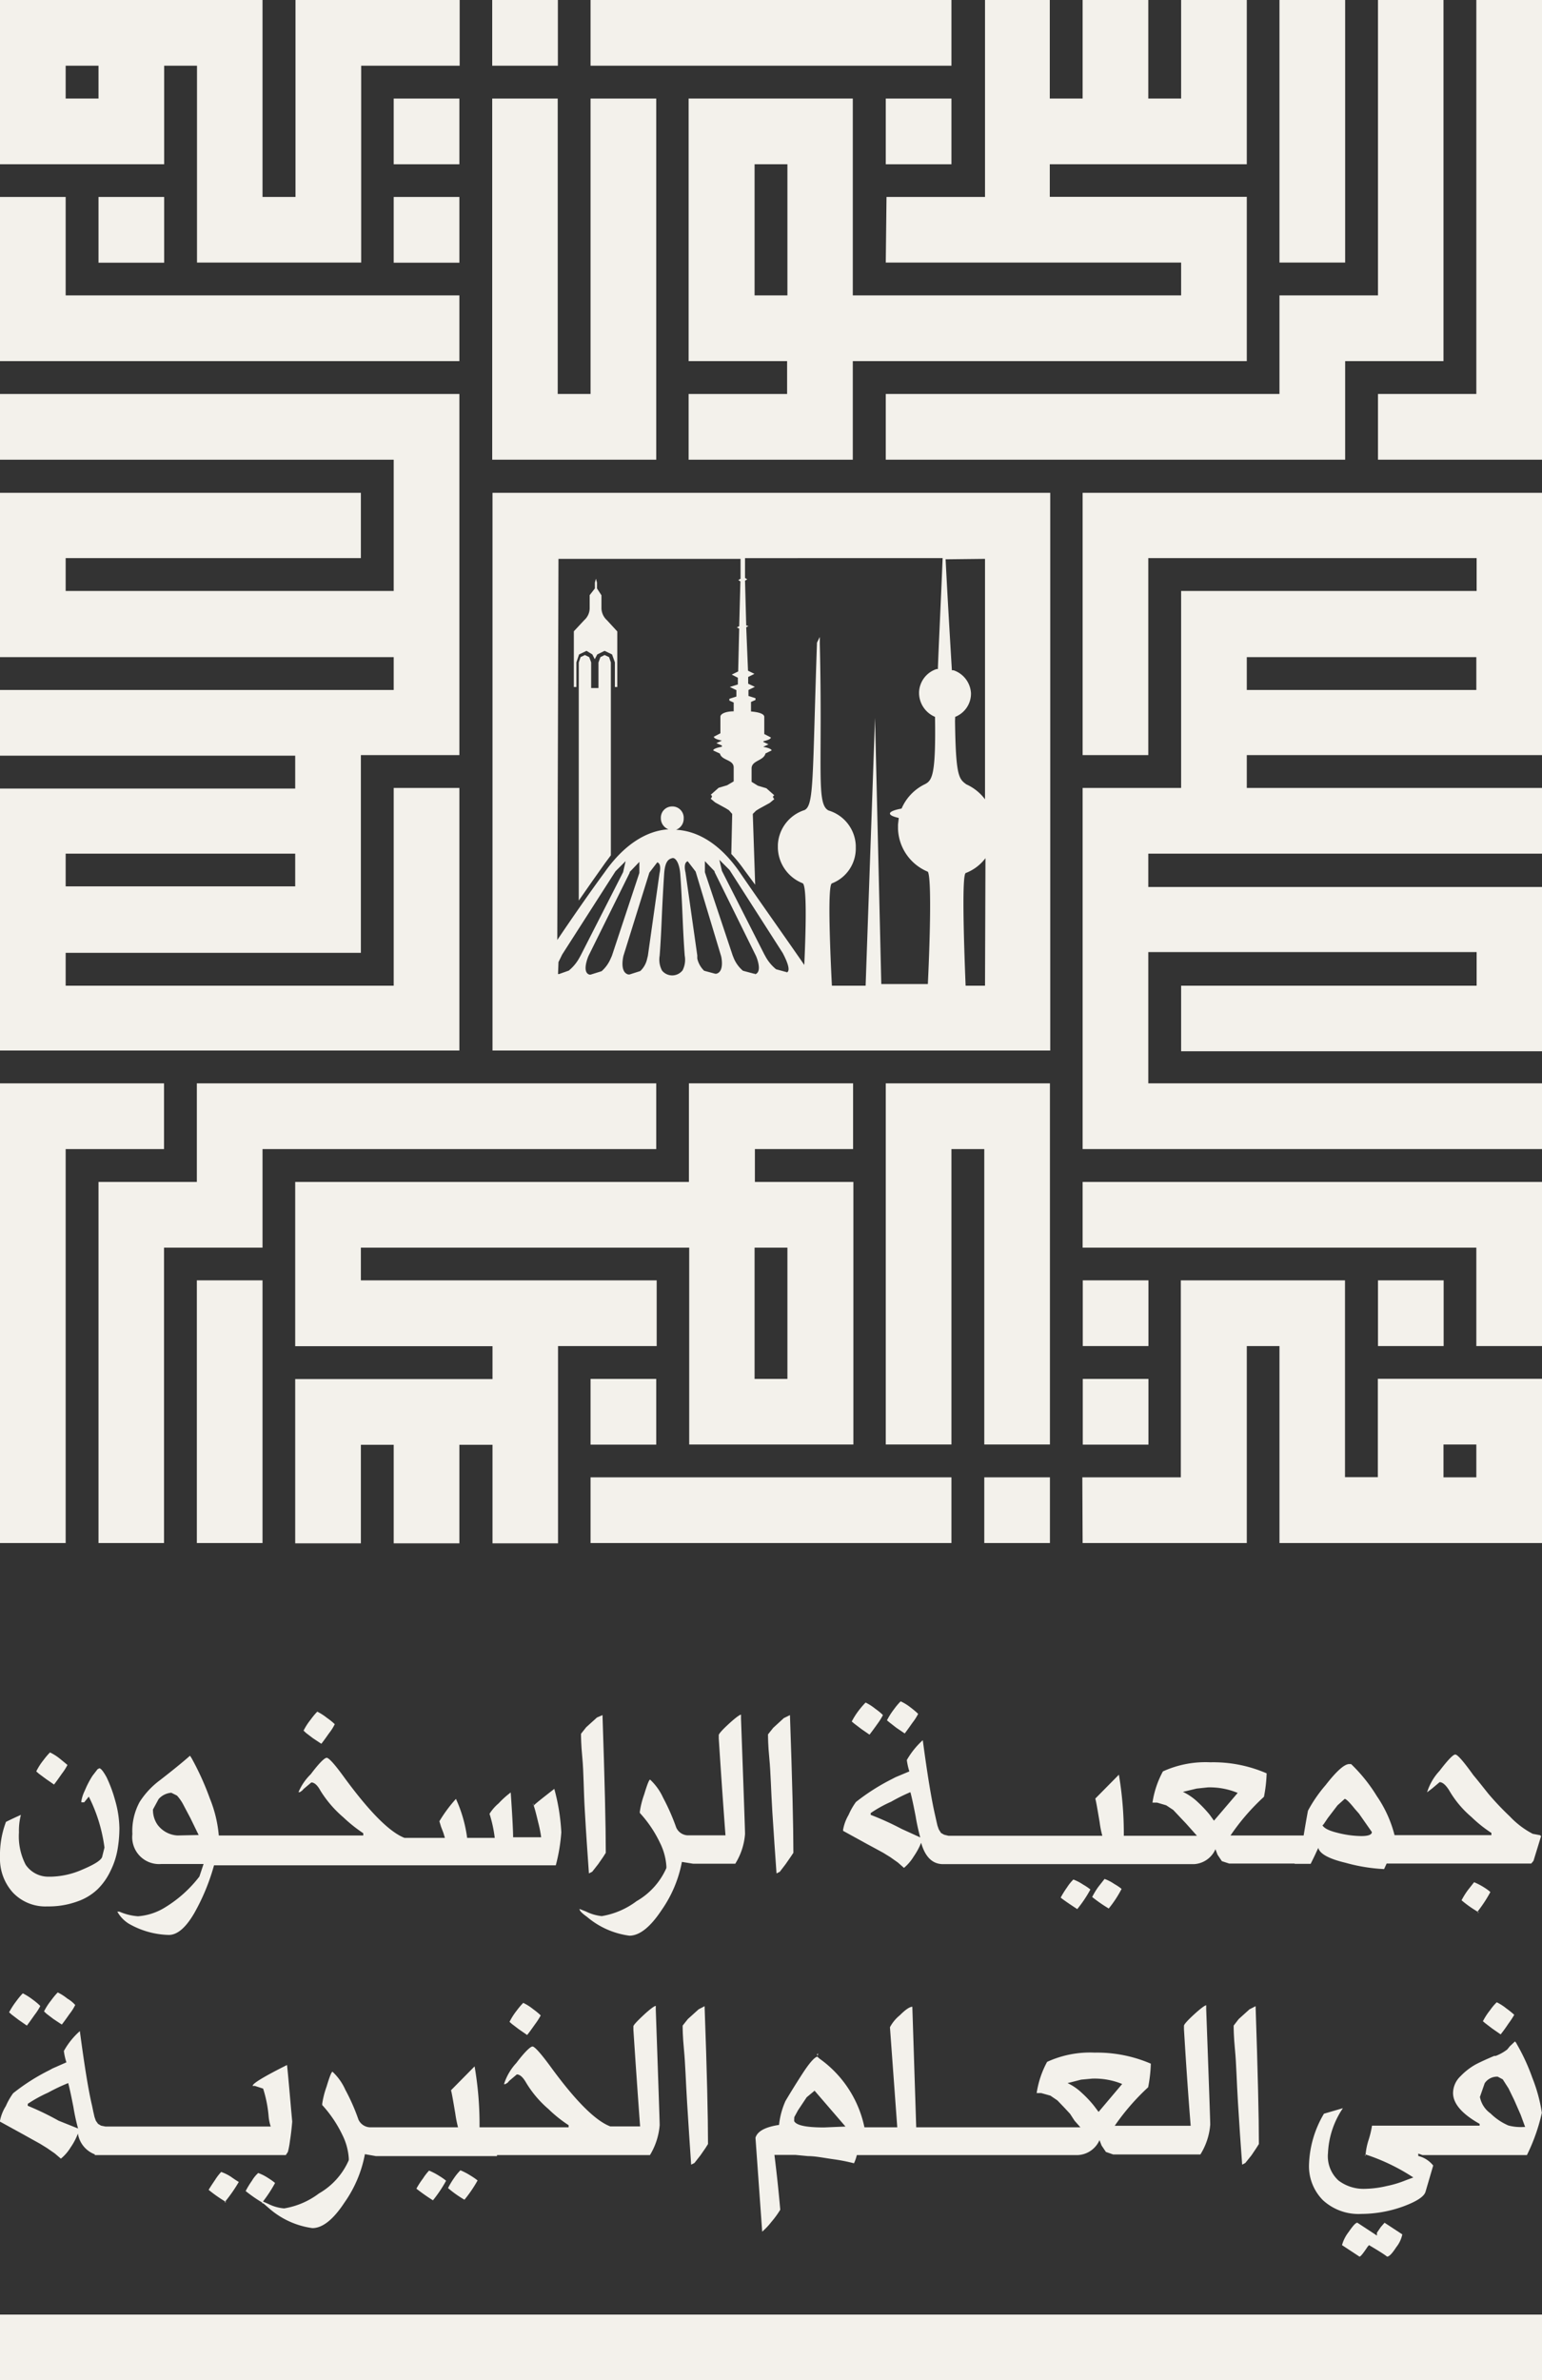 <svg xmlns="http://www.w3.org/2000/svg" viewBox="0 0 103.32 159.38"><rect x="0" y="0" width="103.32" height="159.38" fill="#333333" stroke="none"/><defs><style>.cls-1{fill:#f3f1eb;}</style></defs><g id="Layer_1" data-name="Layer 1"><polygon class="cls-1" points="92.33 30.78 98.92 30.78 103.32 30.78 103.32 26.38 103.32 0 98.92 0 98.92 26.38 92.33 26.38 92.33 30.78"/><polygon class="cls-1" points="59.35 30.78 85.73 30.78 90.13 30.78 90.13 26.38 90.13 24.18 96.72 24.18 96.72 21.98 96.72 19.78 96.72 0 92.33 0 92.33 19.78 90.13 19.78 85.73 19.78 85.73 24.18 85.73 26.38 59.35 26.38 59.35 30.78"/><rect class="cls-1" x="85.73" width="4.4" height="17.58"/><path class="cls-1" d="M59.35,17.58H79.14v2.2h-22V6.6h-11V24.18h6.6v2.2h-6.6v4.4h11v-6.6H83.54v-11H70.34V11h13.2V0h-4.4V6.6h-2.2V0h-4.4V6.6h-2.2V0H66V13.19h-6.6Zm-6.59,2.2h-2.2V11h2.2Z"/><rect class="cls-1" x="32.98" width="4.4" height="4.4"/><rect class="cls-1" x="59.35" y="6.6" width="4.4" height="4.4"/><polygon class="cls-1" points="39.57 30.78 43.97 30.78 43.97 26.38 43.97 6.6 39.57 6.6 39.57 26.38 37.37 26.38 37.37 6.6 32.98 6.6 32.98 26.38 32.98 30.78 37.37 30.78 39.57 30.78"/><rect class="cls-1" x="39.57" width="24.18" height="4.4"/><path class="cls-1" d="M6.6,11H11V4.4h2.2V17.58h11V4.4h6.6V0h-11V13.19H17.59V0H0V11H6.6ZM4.4,4.4H6.6V6.6H4.4Z"/><path class="cls-1" d="M26.38,70.34h4.4V52.76h-4.4V66H4.4v-2.2H24.18V50.56h6.6V26.38H0v4.4H26.38v8.79H4.4v-2.2H24.18V33H0V44H26.38v2.2H0v4.4H19.78v2.2H0V70.34H26.38ZM4.4,57.16H19.78v2.19H4.4Z"/><polygon class="cls-1" points="30.78 24.18 30.78 19.78 4.4 19.78 4.4 13.19 0 13.19 0 19.78 0 24.18 4.4 24.18 30.78 24.18"/><rect class="cls-1" x="6.6" y="13.19" width="4.4" height="4.4"/><rect class="cls-1" x="26.38" y="13.19" width="4.4" height="4.4"/><rect class="cls-1" x="26.38" y="6.6" width="4.4" height="4.4"/><rect class="cls-1" x="13.19" y="85.73" width="4.4" height="17.59"/><path class="cls-1" d="M57.16,76.94v-4.4h-11v6.6H19.78v11H33v2.2H19.78v11h4.4v-6.6h2.2v6.6h4.4v-6.6H33v6.6h4.39V90.13H44v-4.4H24.18V83.54h22V96.72h11V79.14h-6.6v-2.2Zm-4.4,6.6v8.79h-2.2V83.54Z"/><polygon class="cls-1" points="10.99 83.54 13.19 83.54 17.59 83.54 17.59 79.14 17.59 76.94 43.97 76.94 43.97 72.54 17.59 72.54 13.19 72.54 13.19 76.94 13.19 79.14 6.6 79.14 6.6 81.34 6.6 83.54 6.6 103.32 10.99 103.32 10.99 83.54"/><rect class="cls-1" x="65.95" y="98.92" width="4.4" height="4.4"/><rect class="cls-1" x="39.57" y="92.33" width="4.4" height="4.4"/><polygon class="cls-1" points="10.99 72.54 4.4 72.54 0 72.54 0 76.94 0 103.32 4.4 103.32 4.4 76.94 10.99 76.94 10.99 72.54"/><polygon class="cls-1" points="70.35 76.94 70.35 72.54 65.95 72.54 63.75 72.54 59.35 72.54 59.35 76.94 59.35 96.72 63.75 96.72 63.75 76.94 65.95 76.94 65.95 96.72 70.35 96.72 70.35 76.94"/><rect class="cls-1" x="39.57" y="98.92" width="24.18" height="4.4"/><path class="cls-1" d="M72.54,103.32h11V90.13h2.19v13.19h17.59v-11h-11v6.59h-2.2V85.73h-11V98.92h-6.6Zm24.18-6.6h2.2v2.2h-2.2Z"/><polygon class="cls-1" points="103.32 83.54 103.32 79.14 98.92 79.14 72.54 79.14 72.54 83.54 98.92 83.54 98.92 90.13 103.32 90.13 103.32 83.54"/><path class="cls-1" d="M98.92,50.56h4.4V33H72.54V50.56h4.4V37.37h22v2.2H79.14V52.76h-6.6V76.94h30.78v-4.4H76.94V63.75h22V66H79.14v4.39h24.18v-11H76.94V57.16h26.38v-4.4H83.54v-2.2ZM83.54,44H98.92v2.2H83.54Z"/><rect class="cls-1" x="92.33" y="85.73" width="4.4" height="4.4"/><rect class="cls-1" x="72.55" y="85.73" width="4.4" height="4.4"/><rect class="cls-1" x="72.55" y="92.33" width="4.4" height="4.4"/><rect class="cls-1" y="154.98" width="103.32" height="4.4"/><path class="cls-1" d="M3.18,127.65a5.63,5.63,0,0,0,2-.33,3.72,3.72,0,0,0,1.38-.84,4.3,4.3,0,0,0,.85-1.22,5.15,5.15,0,0,0,.46-1.39A8.41,8.41,0,0,0,8,122.42a7,7,0,0,0-.28-1.85A9.15,9.15,0,0,0,7.14,119q-.32-.58-.48-.6l-.12.06-.34.44a6.19,6.19,0,0,0-.52,1,2.59,2.59,0,0,0-.23.7l0,.08.19,0,.14-.17.17-.21A10.6,10.6,0,0,1,7,123.71l-.16.64c-.09.22-.51.49-1.29.82a5.51,5.51,0,0,1-2.13.49H3.24a1.83,1.83,0,0,1-1.52-.8,4.13,4.13,0,0,1-.45-2.17,4.2,4.2,0,0,1,.13-1.17c-.58.26-.9.42-1,.47A6.3,6.3,0,0,0,0,124.35a3.37,3.37,0,0,0,.86,2.37A3,3,0,0,0,3.18,127.65Z"/><path class="cls-1" d="M4,117.75a3.3,3.3,0,0,0-.65-.41s-.19.18-.45.53a4,4,0,0,0-.47.74l.17.15.47.35.55.38c.11-.14.28-.37.52-.72a3.83,3.83,0,0,0,.38-.59S4.31,118,4,117.75Z"/><path class="cls-1" d="M11.07,127.71a4,4,0,0,1-1.82.6A3.74,3.74,0,0,1,8,128l-.06,0-.08,0a2.22,2.22,0,0,0,.76.8,5.61,5.61,0,0,0,2.69.76c.57,0,1.13-.48,1.69-1.43a14.11,14.11,0,0,0,1.34-3.23h22.9a11.9,11.9,0,0,0,.37-2.21,13.49,13.49,0,0,0-.47-2.91c-.82.64-1.28,1-1.38,1.12.07.19.17.57.3,1.12a8.23,8.23,0,0,1,.2,1H34.38c0-.42-.05-1.43-.16-3a6.06,6.06,0,0,0-.81.73,3,3,0,0,0-.61.7,8.82,8.82,0,0,1,.35,1.61H31.3a9.14,9.14,0,0,0-.75-2.61,9.49,9.49,0,0,0-1.11,1.5l.11.36.16.42.1.33H27.1c-1-.39-2.33-1.73-4-4-.65-.9-1.06-1.36-1.21-1.36s-.52.37-1.07,1.1A3.69,3.69,0,0,0,20,120l.09,0,.15-.1.11-.12.51-.43c.2,0,.41.18.61.55A7.57,7.57,0,0,0,23,121.68a10,10,0,0,0,1.34,1.07l0,.15H14.66a8.51,8.51,0,0,0-.6-2.48,18.67,18.67,0,0,0-1.23-2.71l-.1-.15c-.53.47-1.19,1-2,1.63a5.5,5.5,0,0,0-1.37,1.46,4.07,4.07,0,0,0-.49,2.16,1.8,1.8,0,0,0,1.94,2h2.83l-.28.84A8.4,8.4,0,0,1,11.07,127.71Zm.82-4.81a1.78,1.78,0,0,1-1.35-.74,1.73,1.73,0,0,1-.29-1l.38-.7a1.26,1.26,0,0,1,.85-.42l.38.19a3,3,0,0,1,.45.66l.45.85.55,1.13Z"/><path class="cls-1" d="M21.26,114.61s-.19.18-.45.54a4.09,4.09,0,0,0-.47.73l.17.16.46.35.56.37c.11-.13.28-.37.52-.71a3.24,3.24,0,0,0,.38-.6s-.16-.17-.53-.43A3.66,3.66,0,0,0,21.26,114.61Z"/><polygon class="cls-1" points="35.73 120.76 35.71 120.86 35.75 120.81 35.73 120.76"/><path class="cls-1" d="M39.19,121.32c.08,1.45.18,2.82.27,4.12l.22-.11.4-.51.34-.49.17-.27q0-2.69-.22-9.22L40,115l-.72.65-.35.44c0,.16,0,.71.09,1.63S39.1,119.87,39.19,121.32Z"/><path class="cls-1" d="M49.26,124.8a4.36,4.36,0,0,0,.66-2q0-.34-.27-7.73v-.26c-.08,0-.35.19-.81.61s-.68.68-.68.76v.23c.15,2.34.3,4.49.45,6.48H46.05a.88.88,0,0,1-.74-.52,14.54,14.54,0,0,0-.88-2,3.84,3.84,0,0,0-.87-1.21c-.07,0-.2.34-.4,1a6,6,0,0,0-.29,1.15v.08a8.08,8.08,0,0,1,1.35,2,4.09,4.09,0,0,1,.43,1.57v.12a4.78,4.78,0,0,1-2,2.22,5.33,5.33,0,0,1-2.33,1,3.07,3.07,0,0,1-1.06-.31l-.43-.17c0,.13.18.3.49.52a5.5,5.5,0,0,0,2.85,1.27c.68,0,1.4-.57,2.15-1.7a8.29,8.29,0,0,0,1.37-3.24l.74.12h2.87Z"/><path class="cls-1" d="M51.81,115.69l-.35.44c0,.16,0,.71.09,1.63s.11,2.11.2,3.56.19,2.82.28,4.12l.22-.11.39-.51.34-.49.18-.27q0-2.69-.23-9.22l-.41.2Z"/><path class="cls-1" d="M58,114s-.19.18-.46.53a5.06,5.06,0,0,0-.47.74l.18.15.46.35.55.38c.11-.14.29-.38.53-.72a4.25,4.25,0,0,0,.37-.59s-.15-.17-.52-.43A3.39,3.39,0,0,0,58,114Z"/><path class="cls-1" d="M60.35,113.92s-.19.17-.45.53a4.73,4.73,0,0,0-.47.74l.18.15.45.35.56.38c.11-.14.28-.38.52-.72a3.83,3.83,0,0,0,.38-.59s-.16-.17-.52-.44A3.22,3.22,0,0,0,60.35,113.92Z"/><path class="cls-1" d="M72.56,126.18a3.07,3.07,0,0,0-.64-.33,2.91,2.91,0,0,0-.42.52,6.21,6.21,0,0,0-.43.69c.09.08.45.34,1.11.77a8.46,8.46,0,0,0,.88-1.31S72.91,126.38,72.56,126.18Z"/><path class="cls-1" d="M75.15,126.48s-.15-.14-.5-.34a2.83,2.83,0,0,0-.64-.33l-.41.52a5.06,5.06,0,0,0-.42.69,9.83,9.83,0,0,0,1.11.77A7.55,7.55,0,0,0,75.15,126.48Z"/><path class="cls-1" d="M86.74,124.8h1.08l.25-.51.26-.56q.15.6,1.83,1a11.55,11.55,0,0,0,2.58.42l.17-.37h9.69l.15-.18.51-1.66-.08-.06-.48-.09a5.76,5.76,0,0,1-1.53-1.16,18.86,18.86,0,0,1-1.45-1.53c-.36-.45-.68-.86-1-1.24-.66-.92-1.06-1.38-1.21-1.38s-.5.37-1.06,1.1a3.69,3.69,0,0,0-.83,1.43l.33-.25.51-.43c.19,0,.41.18.64.55a6.79,6.79,0,0,0,1.49,1.78,8.83,8.83,0,0,0,1.34,1.07l0,.15H93.44a8.16,8.16,0,0,0-1.19-2.62,10.73,10.73,0,0,0-1.72-2.14l-.13,0c-.32,0-.85.47-1.58,1.41a9.38,9.38,0,0,0-1.18,1.71s-.11.56-.29,1.66h-4.9a14.62,14.62,0,0,1,2.24-2.59,9.51,9.51,0,0,0,.18-1.57A9,9,0,0,0,81.1,118a6.89,6.89,0,0,0-3.18.61,6.34,6.34,0,0,0-.7,2.09l.07,0,.08,0,.16,0,.61.18.47.31.48.51.37.39.34.38.4.45H75.3a23.81,23.81,0,0,0-.33-4.09l-1.58,1.6c.06.22.15.75.29,1.58a6.43,6.43,0,0,0,.18.91H63.55l-.29-.07-.21-.12-.15-.24-.09-.26-.08-.35-.08-.36c-.23-1-.51-2.67-.82-5a5.44,5.44,0,0,0-1.07,1.33,4.52,4.52,0,0,0,.17.76L60,119l-.23.12a14.1,14.1,0,0,0-2.42,1.54,4.57,4.57,0,0,0-.49.86,3,3,0,0,0-.37,1l0,.07,1.6.88.52.28.57.31.47.29.51.36.41.36a3.08,3.08,0,0,0,.65-.76,4.81,4.81,0,0,0,.5-.92c.27.95.76,1.43,1.47,1.43H80a1.67,1.67,0,0,0,1.44-1l.14.37.29.43.49.16h4.39Zm1.94-2.64.29-.43.65-.85.48-.43c.09,0,.32.22.67.66l.29.33.86,1.23c0,.18-.24.27-.71.27a6.74,6.74,0,0,1-1.6-.22c-.58-.14-.89-.31-1-.5Zm-28.27.3a19,19,0,0,0-2.07-.94l0-.12a8.42,8.42,0,0,1,1.37-.76A11.77,11.77,0,0,1,61,120l0,0v0c.11.41.22.94.35,1.61a13.69,13.69,0,0,0,.31,1.42Zm20.93-.55-.28-.39a8.27,8.27,0,0,0-.8-.85,3.82,3.82,0,0,0-1-.69l.25-.06.67-.16.75-.08a4.89,4.89,0,0,1,2,.37Z"/><path class="cls-1" d="M99.41,126.36a4.24,4.24,0,0,0-.64-.33l-.41.52a5,5,0,0,0-.43.69A7.63,7.63,0,0,0,99,128a9.07,9.07,0,0,0,.86-1.31S99.75,126.57,99.41,126.36Z"/><polygon class="cls-1" points="99.1 128.06 99.04 128.02 98.99 128.06 99.1 128.06"/><path class="cls-1" d="M4.14,135.56c.11-.13.28-.37.52-.71a3.24,3.24,0,0,0,.38-.6,2.24,2.24,0,0,0-.53-.43,3.29,3.29,0,0,0-.64-.41s-.19.18-.45.54a4.09,4.09,0,0,0-.47.73l.17.16.46.35Z"/><path class="cls-1" d="M1.8,135.63c.11-.14.28-.38.52-.72a3.83,3.83,0,0,0,.38-.59s-.16-.18-.52-.44a4.32,4.32,0,0,0-.65-.41s-.19.18-.45.54a5.37,5.37,0,0,0-.47.73l.18.16.46.35Z"/><path class="cls-1" d="M19.29,144.09a5.7,5.7,0,0,0,.14-.75c.06-.38.11-.8.15-1.28l-.08-.88q-.24-2.76-.27-2.91c-1.56.78-2.33,1.25-2.3,1.4h.15l.55.18a8.27,8.27,0,0,1,.37,1.87,3,3,0,0,0,.14.67H7.07l-.3-.06-.2-.12L6.42,142l-.09-.26-.08-.35L6.17,141c-.24-1-.51-2.67-.82-5a5,5,0,0,0-1.07,1.33,3.84,3.84,0,0,0,.17.76l-.93.41-.22.12a13.48,13.48,0,0,0-2.42,1.54,4.57,4.57,0,0,0-.49.86A2.92,2.92,0,0,0,0,142l0,.06,1.6.88.52.29.56.31.47.29.52.36.41.35a3,3,0,0,0,.65-.75,4.24,4.24,0,0,0,.49-.93,1.78,1.78,0,0,0,1.13,1.39v.05h12.8ZM3.93,142A19,19,0,0,0,1.86,141l0-.13a9.09,9.09,0,0,1,1.36-.75,12.29,12.29,0,0,1,1.35-.64l0,0v0c.11.41.22.95.35,1.61a13.43,13.43,0,0,0,.31,1.43Z"/><polygon class="cls-1" points="15.05 147.46 15.15 147.46 15.09 147.41 15.05 147.46"/><path class="cls-1" d="M15.47,145.75a3,3,0,0,0-.65-.32,3.32,3.32,0,0,0-.4.52c-.21.31-.36.54-.44.68a9.59,9.59,0,0,0,1.11.78A10,10,0,0,0,16,146.1S15.82,146,15.47,145.75Z"/><path class="cls-1" d="M30.43,145.83a5.43,5.43,0,0,0-.41.68,7.31,7.31,0,0,0,1.1.78A8.57,8.57,0,0,0,32,146s-.16-.14-.51-.35a4.24,4.24,0,0,0-.64-.33A3.41,3.41,0,0,0,30.43,145.83Z"/><path class="cls-1" d="M28.34,145.87a5.39,5.39,0,0,0-.44.68,12.83,12.83,0,0,0,1.11.78,9,9,0,0,0,.88-1.31s-.15-.14-.5-.35a4.24,4.24,0,0,0-.64-.33A3.3,3.3,0,0,0,28.34,145.87Z"/><path class="cls-1" d="M35.06,134.11s-.19.18-.45.53a4.43,4.43,0,0,0-.47.74l.17.15.46.35.55.38c.11-.13.29-.38.53-.72a5,5,0,0,0,.38-.59s-.16-.17-.52-.43A3.3,3.3,0,0,0,35.06,134.11Z"/><path class="cls-1" d="M33.3,144.3H43.55a4.56,4.56,0,0,0,.65-2q0-.34-.26-7.73v-.26c-.08,0-.36.19-.81.61s-.69.68-.69.76v.23q.23,3.5.45,6.47h-2q-1.5-.57-4-4c-.66-.9-1.07-1.35-1.21-1.35s-.53.37-1.08,1.1a3.75,3.75,0,0,0-.83,1.42l.09,0,.16-.1.1-.12.51-.43c.2,0,.41.18.62.55a7.21,7.21,0,0,0,1.5,1.77,8.87,8.87,0,0,0,1.35,1.08l0,.14H32.13a22.76,22.76,0,0,0-.33-4.08l-1.58,1.6c.06.22.15.75.29,1.58a7.55,7.55,0,0,0,.18.9H24.76a.89.89,0,0,1-.74-.51,13.46,13.46,0,0,0-.88-2,3.73,3.73,0,0,0-.86-1.21c-.07,0-.2.34-.4,1a6,6,0,0,0-.29,1.14v.09a8.23,8.23,0,0,1,1.35,2,4.09,4.09,0,0,1,.43,1.57v.12a4.75,4.75,0,0,1-2,2.23,5.27,5.27,0,0,1-2.33,1,2.82,2.82,0,0,1-1.06-.3l-.36-.16a8.91,8.91,0,0,0,.81-1.24s-.15-.14-.49-.35a3.07,3.07,0,0,0-.64-.32,2.19,2.19,0,0,0-.42.52,5.76,5.76,0,0,0-.42.69,9.83,9.83,0,0,0,1.11.77h0v0h0l0,.05h.07l.44.38a5.54,5.54,0,0,0,2.85,1.28c.68,0,1.4-.57,2.15-1.71a8.23,8.23,0,0,0,1.37-3.24l.74.13H33.3Z"/><path class="cls-1" d="M46.09,135.19l-.35.44c0,.16,0,.7.09,1.63s.12,2.1.21,3.55.18,2.83.27,4.13l.22-.11.4-.51.34-.49.17-.27c0-1.79-.07-4.87-.23-9.23l-.4.21Z"/><polygon class="cls-1" points="54.82 137.49 54.74 137.56 54.78 137.66 54.78 137.66 54.82 137.49"/><path class="cls-1" d="M54.14,144.37c.5,0,1.06.12,1.71.21a12,12,0,0,1,1.37.27,2.7,2.7,0,0,0,.19-.55H72.23a1.67,1.67,0,0,0,1.44-1l.14.36.29.43.49.17h5.84a4.41,4.41,0,0,0,.66-2q0-.34-.27-7.73v-.26c-.08,0-.35.19-.81.61s-.68.68-.68.76v.23q.21,3.5.45,6.47H74.69a15.3,15.3,0,0,1,2.24-2.58,9.54,9.54,0,0,0,.18-1.58,9.12,9.12,0,0,0-3.77-.74,6.88,6.88,0,0,0-3.18.62,6.34,6.34,0,0,0-.7,2.09l.07,0,.08,0,.16,0,.61.17.47.32.48.5.37.4L72,142l.39.44h-11l-.26-8.07q-.27,0-.84.57a2.61,2.61,0,0,0-.66.8l.49,6.7H57.92a7.51,7.51,0,0,0-3-4.59l-.16-.14h0c-.2.05-.54.44-1,1.15s-.84,1.33-1.13,1.82l0,0,0,0a5.2,5.2,0,0,0-.43,1.6c-.92.14-1.45.42-1.58.86l.45,6.29a4.67,4.67,0,0,0,.62-.66,6.08,6.08,0,0,0,.59-.81c-.1-1.16-.23-2.39-.39-3.67H53.3Zm17.39-4.89.25-.06.66-.17.75-.07a4.92,4.92,0,0,1,2,.36l-1.58,1.87L73.3,141a7.35,7.35,0,0,0-.8-.85A3.65,3.65,0,0,0,71.53,139.48Zm-18.31,2.28.25-.46.58-.87.53-.44,2.07,2.4-1.44.06c-1.2,0-1.86-.14-2-.43Z"/><path class="cls-1" d="M83,135.19l-.34.44c0,.16,0,.7.09,1.63s.11,2.1.2,3.55.18,2.83.28,4.13l.21-.11.41-.51.33-.49.17-.27q0-2.69-.22-9.23l-.41.21Z"/><path class="cls-1" d="M91.73,150.33c.57.34,1,.6,1.21.77.15,0,.36-.24.62-.64a2,2,0,0,0,.4-.85h0l-1.19-.78-.26.3-.25.37,0,.19-1.31-.86c-.13,0-.32.24-.6.64a2.5,2.5,0,0,0-.43.86l1.17.77c.08,0,.27-.25.55-.67h0l.11-.12Z"/><polygon class="cls-1" points="91.5 144.3 91.44 144.28 91.5 144.36 91.5 144.3 91.5 144.3 91.5 144.3"/><polygon class="cls-1" points="101.59 136.78 101.66 136.88 101.58 136.75 101.59 136.78 101.59 136.78 101.59 136.78"/><path class="cls-1" d="M100,135.84l.55.38c.11-.14.29-.37.52-.72a6,6,0,0,0,.39-.59s-.17-.17-.53-.43a3.39,3.39,0,0,0-.64-.41s-.2.17-.45.53a4.31,4.31,0,0,0-.48.74l.18.15Z"/><path class="cls-1" d="M95.31,144.3h7a12.48,12.48,0,0,0,1-2.83,10.64,10.64,0,0,0-.64-2.35,13.51,13.51,0,0,0-1.09-2.34h0l-.07-.09-.35.33-.17.21a3,3,0,0,1-.77.43h0l0,0-.1,0c-.52.22-.94.41-1.26.58a4.34,4.34,0,0,0-1,.78,1.57,1.57,0,0,0-.5,1.12c0,.71.59,1.4,1.78,2.07l0,.12H91.93a6.33,6.33,0,0,1-.22.93,4.44,4.44,0,0,0-.21,1h0a13.43,13.43,0,0,1,3.2,1.54l-.49.18a7.09,7.09,0,0,1-1.28.39,6.89,6.89,0,0,1-1.47.19,2.77,2.77,0,0,1-1.78-.56,2.2,2.2,0,0,1-.7-1.84,5.8,5.8,0,0,1,1-3l-1.27.37a7.08,7.08,0,0,0-1,3.37,3.23,3.23,0,0,0,.93,2.42,3.52,3.52,0,0,0,2.58.92,8.32,8.32,0,0,0,2.8-.5q1.38-.51,1.5-1l.51-1.74a1.85,1.85,0,0,0-1-.64l0-.16Zm4.17-4.81a1,1,0,0,1,.87-.44l.34.18.39.61.37.76c.1.22.24.55.44,1l.3.82h-.12a3.27,3.27,0,0,1-1-.1,3.91,3.91,0,0,1-1.2-.81,1.75,1.75,0,0,1-.71-1.1Z"/><polygon class="cls-1" points="101.59 136.78 101.59 136.78 101.59 136.78 101.59 136.78 101.59 136.78"/><path class="cls-1" d="M37.37,70.34h33V33H33V70.34h4.39Zm3.54-6.14a2.34,2.34,0,0,1-.6.83l-.74.23-.07,0c-.53-.15-.1-1.18-.07-1.25l2.76-5.57,0-.05.65-.68v.74h0L41,64Zm2.45,0a1.57,1.57,0,0,1-.46.82l-.72.23-.08,0c-.59-.15-.34-1.18-.33-1.24l1.74-5.58,0,0,.53-.69c.32.1.15.74.15.74h0L43.41,64Zm2.36.79a.88.88,0,0,1-1.36,0,1.55,1.55,0,0,1-.16-1c.07-.91.11-1.81.15-2.72s.09-1.83.15-2.75.34-1,.54-1.06.48.28.54,1.06.11,1.83.15,2.75.08,1.81.15,2.72A1.55,1.55,0,0,1,45.72,65ZM48,65.2l-.08,0L47.18,65a1.64,1.64,0,0,1-.46-.82l0-.21-.79-5.56h0s-.17-.64.15-.74l.53.69v0L48.31,64C48.32,64,48.57,65.05,48,65.2Zm2.6,0-.07,0L49.78,65a2.24,2.24,0,0,1-.61-.83l-.08-.2-1.86-5.57h0v-.74l.65.68,0,.05L50.65,64C50.68,64.06,51.12,65.09,50.58,65.24Zm2.12-.12h-.06L52,64.9a2.9,2.9,0,0,1-.69-.82l-.11-.2-2.83-5.57h0l-.17-.74.68.68h0l0,0,3.57,5.57C52.5,63.93,53.1,65,52.7,65.12ZM66,66h-1.3c-.14-3.47-.24-7.35,0-7.54a3,3,0,0,0,1.33-1Zm0-28.58V53.52a3.21,3.21,0,0,0-1.25-1c-.51-.37-.71-.56-.76-4.24L64,48a1.67,1.67,0,0,0,1.06-1.58h0v0h0v0a1.72,1.72,0,0,0-1.17-1.54h-.11c-.07-1.19-.28-4.61-.42-7.43Zm-28.58,0h12.2l0,1.33-.15.09.14.09-.08,3-.16.08.16.08-.07,2.87-.43.21.41.21v.45L48.9,46l.44.21v.43l-.47.15v.12l.29.13v.59c-.52,0-.89.16-.89.36h0V49.1l-.44.23c0,.1.21.19.54.26v0l-.37.17.37.16V50c-.36.07-.58.15-.58.25l.45.21c.11.47.92.39.92.93v.93l-.44.26-.57.17-.53.47h0l.08.06,0,.09-.08.11.3.25.71.39.21.13.22.25h0L49,57.18a9.63,9.63,0,0,1,.86,1.06l.74,1-.16-4.74v0l.22-.22.21-.13.71-.39.3-.25-.08-.11,0-.09.08-.06h0l-.53-.47-.57-.17-.42-.26,0-.9c0-.54.81-.5.93-1l.41-.2c0-.09-.22-.18-.55-.24V50l.34-.16-.34-.16v-.05c.31-.07.5-.15.5-.25l-.44-.23V48h0c0-.2-.37-.32-.89-.36V47l.3-.13v-.12l-.47-.15V46.2l.43-.21-.45-.21v-.45l.42-.21-.43-.21L50,42l.15-.08L50,41.88l-.08-3,.15-.09-.15-.09,0-1.33H63.16c-.11,2.77-.26,5.75-.32,7.43h-.09a1.7,1.7,0,0,0-1.17,1.54v0h0v.08A1.75,1.75,0,0,0,62.65,48c.06,3.9-.19,4.26-.68,4.51h0a3.22,3.22,0,0,0-1.56,1.63c-.49.09-.78.21-.78.33s.22.21.59.3l-.05.44v.12h0v.17a3.23,3.23,0,0,0,2,2.87c.24.4.16,4.16,0,7.52H59.05l-.42-17.83L58,66H55.74c-.15-3-.28-6.74,0-6.85a2.5,2.5,0,0,0,1.6-2.39h0v-.05h0v-.1a2.56,2.56,0,0,0-1.82-2.34c-.85-.42-.39-2.78-.59-11.17l0-.45-.19.38v0c-.31,9.12-.19,10.88-.83,11.21a2.57,2.57,0,0,0-1.79,2.33v.1h0v.12a2.62,2.62,0,0,0,1.66,2.35c.28.14.23,2.84.11,5.47-1.22-1.77-3-4.27-4.3-6.17s-2.8-2.8-4.29-2.88h0a.79.79,0,0,0,.51-.75A.76.76,0,0,0,45,54a.75.75,0,0,0-.72.78.79.79,0,0,0,.51.75h0c-1.49.09-3,1.05-4.28,2.88-1,1.36-2.14,3-3.17,4.53Zm0,27,.25-.51,3.57-5.57,0,0h0l.68-.68-.17.74h0l-2.84,5.57-.11.2a2.9,2.9,0,0,1-.69.82l-.65.23h-.07Z"/><path class="cls-1" d="M39.69,43.82l.16.32.17-.32.49-.24.5.24.19.53V46h.16V42.28l-.69-.75a1.12,1.12,0,0,1-.37-.78h0v-.89h0L40,39.4l0-.39-.07-.26-.07.26,0,.39-.35.45h0v.89h0a1.08,1.08,0,0,1-.36.78l-.7.75V46h.17V44.35l.18-.53.5-.24Z"/><path class="cls-1" d="M40.93,57.27V46.06h0V44.35L40.81,44l-.3-.14-.28.14-.13.36v1.71h-.49V44.35L39.48,44l-.29-.14L38.9,44l-.12.36v1.71h0V60.3c.61-.88,1.22-1.75,1.77-2.52Z"/></g></svg>